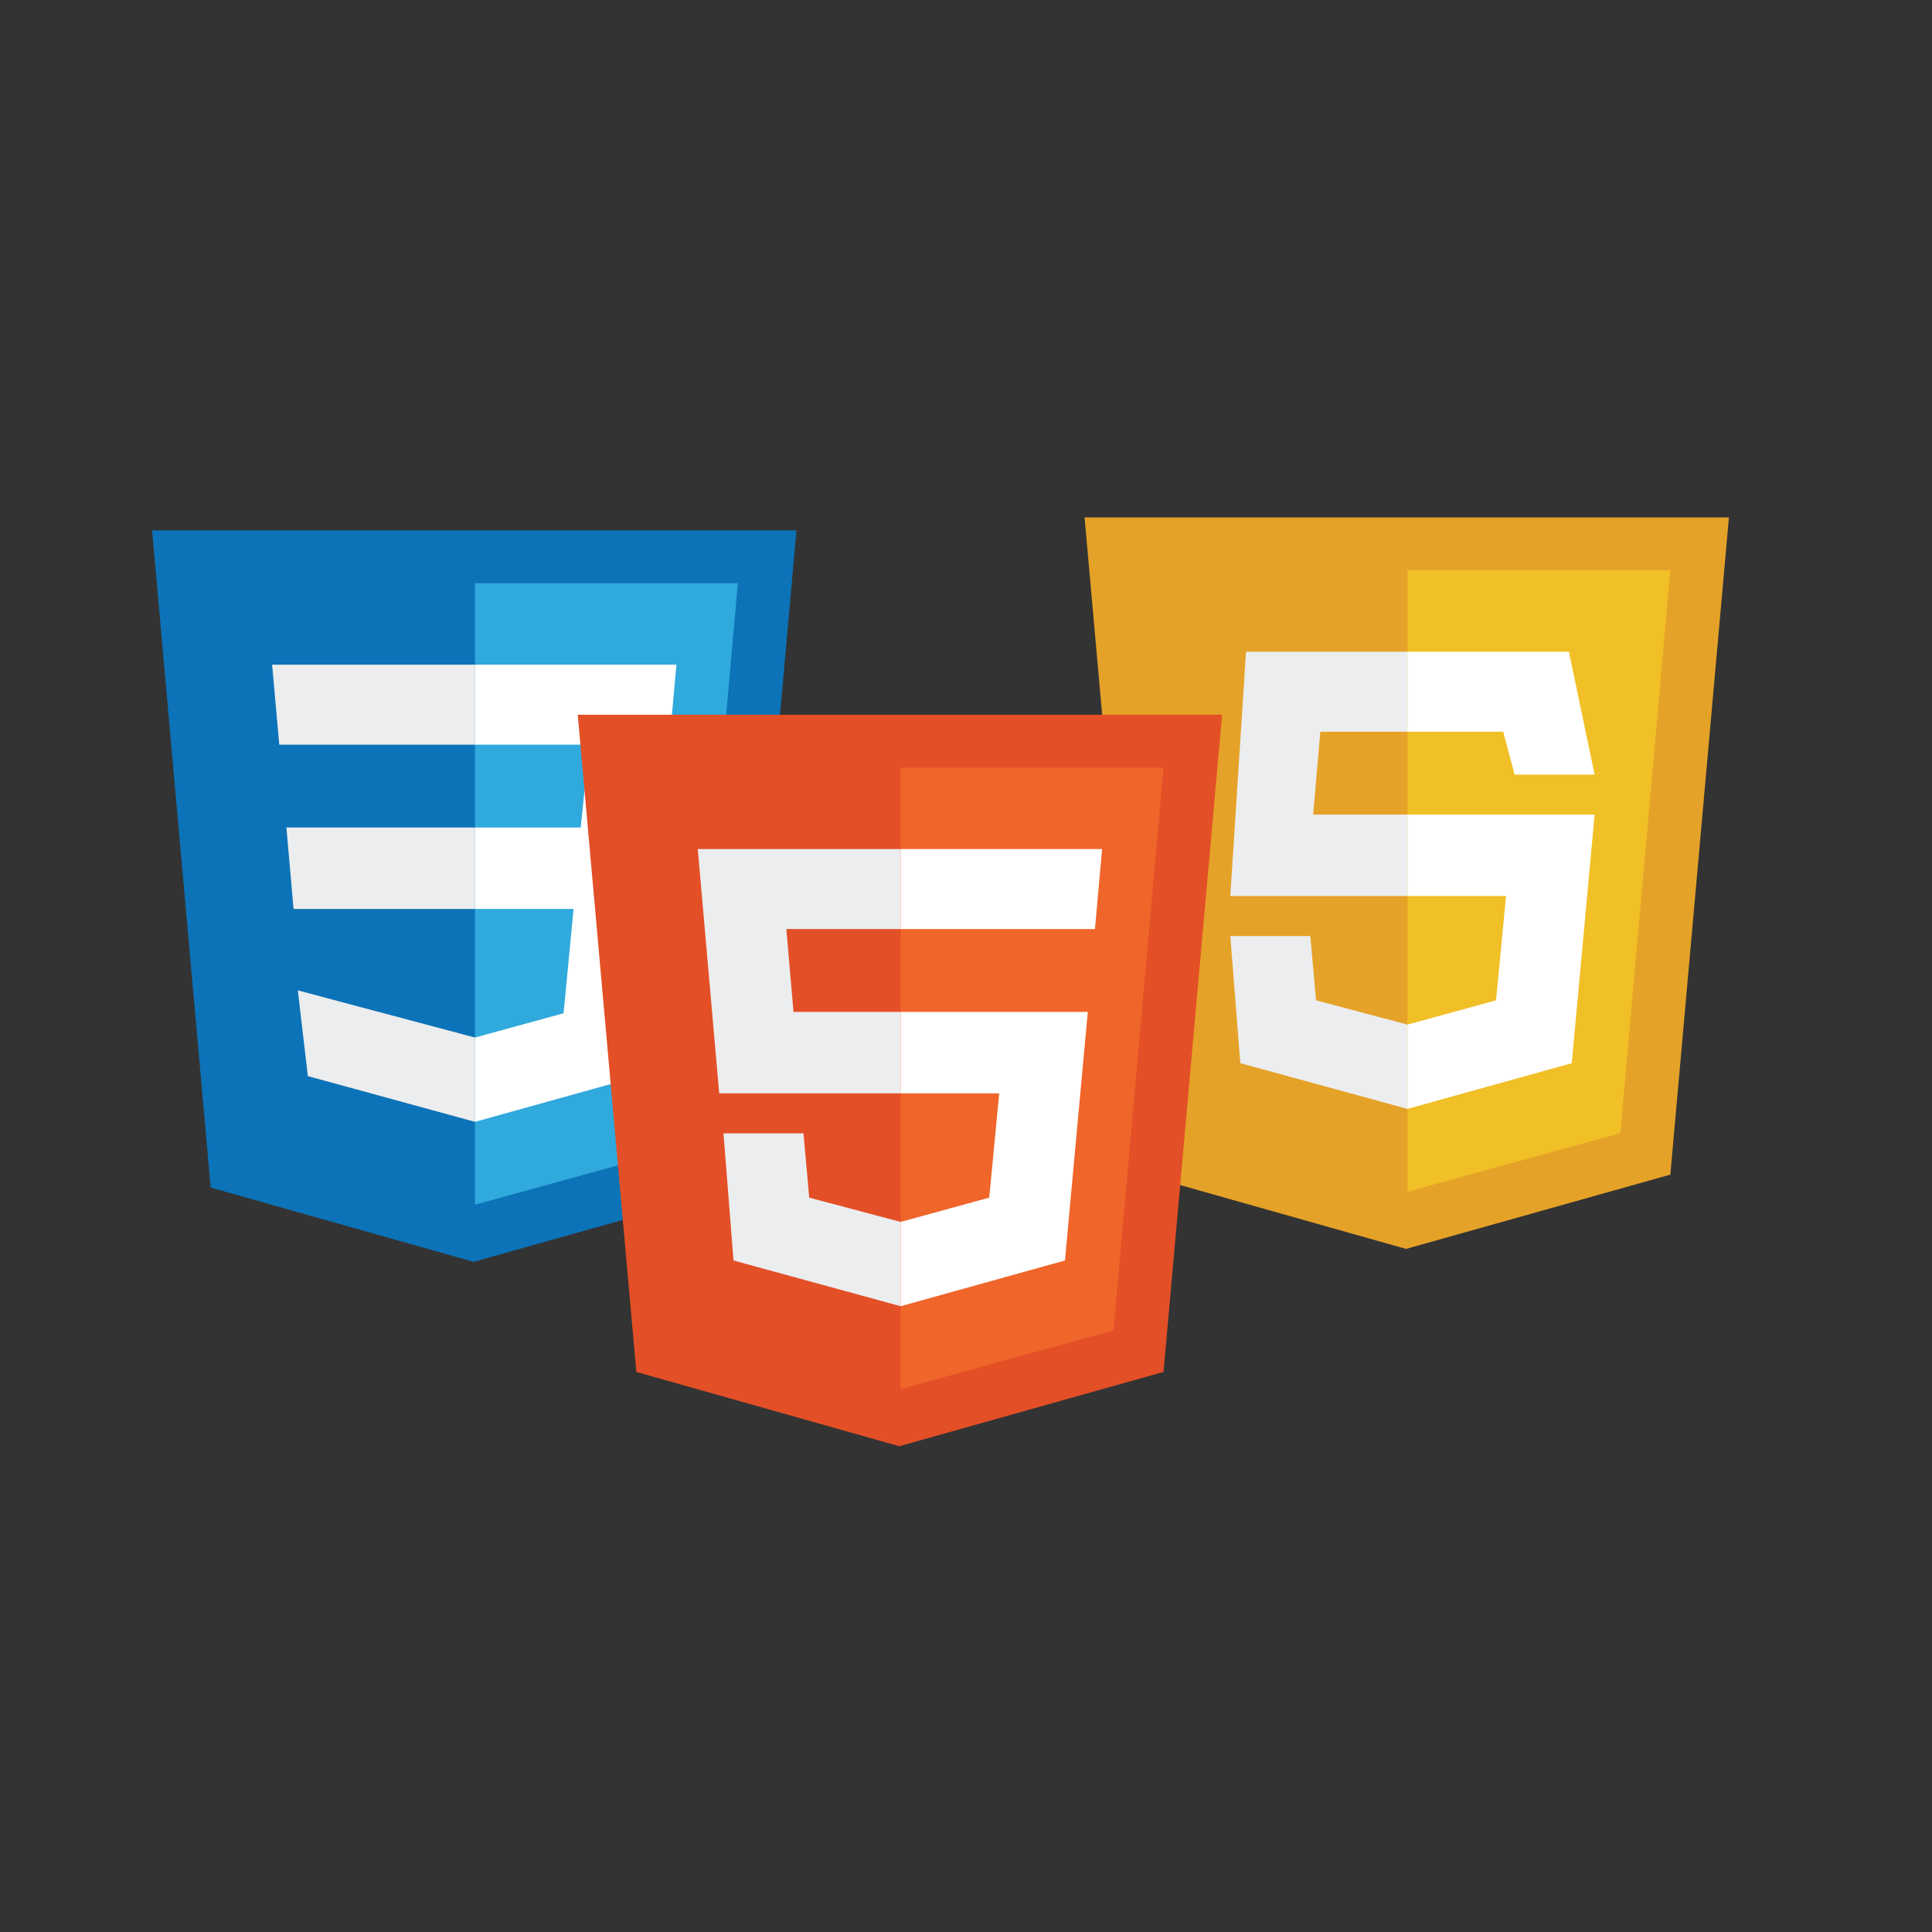 <svg xmlns="http://www.w3.org/2000/svg" xmlns:xlink="http://www.w3.org/1999/xlink" version="1.1" viewBox="25 25 975 975" xml:space="preserve">
<rect x="25" y="25" width="975" height="975" fill="#333333" stroke="none"/>
<desc>Created with Fabric.js 3.5.0</desc>
<defs>
</defs>
<g transform="matrix(0.721 0 0 0.721 264.708 480.107)" id="866373">
<g style="" vector-effect="non-scaling-stroke">
		<g transform="matrix(1 0 0 1 -0.5 -4)">
<path style="stroke: none; stroke-width: 1; stroke-dasharray: none; stroke-linecap: butt; stroke-dashoffset: 0; stroke-linejoin: miter; stroke-miterlimit: 4; is-custom-font: none; font-file-url: none; fill: rgb(12,115,184); fill-rule: nonzero; opacity: 1;" transform=" translate(-225.5, -256)" d="M 41 460 L 0 0 L 451 0 L 410 460 L 225 512" stroke-linecap="round"/>
</g>
		<g transform="matrix(1 0 0 1 92 -5.5)">
<path style="stroke: none; stroke-width: 1; stroke-dasharray: none; stroke-linecap: butt; stroke-dashoffset: 0; stroke-linejoin: miter; stroke-miterlimit: 4; is-custom-font: none; font-file-url: none; fill: rgb(48,169,220); fill-rule: nonzero; opacity: 1;" transform=" translate(-318, -254.5)" d="M 226 472 L 375 431 L 410 37 L 226 37" stroke-linecap="round"/>
</g>
		<g transform="matrix(1 0 0 1 -71 -6)">
<path style="stroke: none; stroke-width: 1; stroke-dasharray: none; stroke-linecap: butt; stroke-dashoffset: 0; stroke-linejoin: miter; stroke-miterlimit: 4; is-custom-font: none; font-file-url: none; fill: rgb(236,237,238); fill-rule: nonzero; opacity: 1;" transform=" translate(-155, -254)" d="M 226 208 L 94 208 L 99 265 L 226 265 z M 226 94 L 84 94 L 89 150 L 226 150 z M 226 355 L 102 322 L 109 382 L 226 414 z" stroke-linecap="round"/>
</g>
		<g transform="matrix(1 0 0 1 70.5 -6)">
<path style="stroke: none; stroke-width: 1; stroke-dasharray: none; stroke-linecap: butt; stroke-dashoffset: 0; stroke-linejoin: miter; stroke-miterlimit: 4; is-custom-font: none; font-file-url: none; fill: rgb(255,255,255); fill-rule: nonzero; opacity: 1;" transform=" translate(-296.5, -254)" d="M 226 265 L 295 265 L 288 338 L 226 355 L 226 414 L 341 382 L 367 94 L 226 94 L 226 150 L 306 150 L 300 208 L 226 208 z" stroke-linecap="round"/>
</g>
</g>
</g>
<g transform="matrix(0.721 0 0 0.721 735.29 473.582)" id="258025">
<g style="" vector-effect="non-scaling-stroke">
		<g transform="matrix(1 0 0 1 -0.5 -4)">
<path style="stroke: none; stroke-width: 1; stroke-dasharray: none; stroke-linecap: butt; stroke-dashoffset: 0; stroke-linejoin: miter; stroke-miterlimit: 4; is-custom-font: none; font-file-url: none; fill: rgb(229,162,40); fill-rule: nonzero; opacity: 1;" transform=" translate(-225.5, -256)" d="M 0 0 L 451 0 L 410 460 L 225 512 L 41 460" stroke-linecap="round"/>
</g>
		<g transform="matrix(1 0 0 1 92 -5.5)">
<path style="stroke: none; stroke-width: 1; stroke-dasharray: none; stroke-linecap: butt; stroke-dashoffset: 0; stroke-linejoin: miter; stroke-miterlimit: 4; is-custom-font: none; font-file-url: none; fill: rgb(241,191,38); fill-rule: nonzero; opacity: 1;" transform=" translate(-318, -254.5)" d="M 226 472 L 375 431 L 410 37 L 226 37" stroke-linecap="round"/>
</g>
		<g transform="matrix(1 0 0 1 -62 -6)">
<path style="stroke: none; stroke-width: 1; stroke-dasharray: none; stroke-linecap: butt; stroke-dashoffset: 0; stroke-linejoin: miter; stroke-miterlimit: 4; is-custom-font: none; font-file-url: none; fill: rgb(236,237,238); fill-rule: nonzero; opacity: 1;" transform=" translate(-164, -254)" d="M 226 94 L 113 94 L 102 265 L 226 265 L 226 208 L 160 208 L 165 150 L 226 150 z M 226 355 L 162 338 L 158 293 L 102 293 L 109 382 L 226 414 z" stroke-linecap="round"/>
</g>
		<g transform="matrix(1 0 0 1 65.5 -6)">
<path style="stroke: none; stroke-width: 1; stroke-dasharray: none; stroke-linecap: butt; stroke-dashoffset: 0; stroke-linejoin: miter; stroke-miterlimit: 4; is-custom-font: none; font-file-url: none; fill: rgb(255,255,255); fill-rule: nonzero; opacity: 1;" transform=" translate(-291.5, -254)" d="M 226 265 L 295 265 L 288 338 L 226 355 L 226 414 L 341 382 L 357 208 L 226 208 z M 226 94 L 339 94 L 357 180 L 301 180 L 293 150 L 226 150 z" stroke-linecap="round"/>
</g>
</g>
</g>
<g transform="matrix(0.721 0 0 0.721 479.52 573.157)" id="881664">
<g style="" vector-effect="non-scaling-stroke">
		<g transform="matrix(1 0 0 1 -0.5 -4)">
<path style="stroke: none; stroke-width: 1; stroke-dasharray: none; stroke-linecap: butt; stroke-dashoffset: 0; stroke-linejoin: miter; stroke-miterlimit: 4; is-custom-font: none; font-file-url: none; fill: rgb(227,79,38); fill-rule: nonzero; opacity: 1;" transform=" translate(-225.5, -256)" d="M 41 460 L 0 0 L 451 0 L 410 460 L 225 512" stroke-linecap="round"/>
</g>
		<g transform="matrix(1 0 0 1 92 -5.5)">
<path style="stroke: none; stroke-width: 1; stroke-dasharray: none; stroke-linecap: butt; stroke-dashoffset: 0; stroke-linejoin: miter; stroke-miterlimit: 4; is-custom-font: none; font-file-url: none; fill: rgb(239,101,42); fill-rule: nonzero; opacity: 1;" transform=" translate(-318, -254.5)" d="M 226 472 L 375 431 L 410 37 L 226 37" stroke-linecap="round"/>
</g>
		<g transform="matrix(1 0 0 1 -71 -6)">
<path style="stroke: none; stroke-width: 1; stroke-dasharray: none; stroke-linecap: butt; stroke-dashoffset: 0; stroke-linejoin: miter; stroke-miterlimit: 4; is-custom-font: none; font-file-url: none; fill: rgb(236,237,238); fill-rule: nonzero; opacity: 1;" transform=" translate(-155, -254)" d="M 226 208 L 151 208 L 146 150 L 226 150 L 226 94 L 84 94 L 99 265 L 226 265 z M 226 355 L 162 338 L 158 293 L 102 293 L 109 382 L 226 414 z" stroke-linecap="round"/>
</g>
		<g transform="matrix(1 0 0 1 70.5 -6)">
<path style="stroke: none; stroke-width: 1; stroke-dasharray: none; stroke-linecap: butt; stroke-dashoffset: 0; stroke-linejoin: miter; stroke-miterlimit: 4; is-custom-font: none; font-file-url: none; fill: rgb(255,255,255); fill-rule: nonzero; opacity: 1;" transform=" translate(-296.5, -254)" d="M 226 265 L 295 265 L 288 338 L 226 355 L 226 414 L 341 382 L 357 208 L 226 208 z M 226 94 L 226 150 L 362 150 L 367 94 z" stroke-linecap="round"/>
</g>
</g>
</g>
</svg>

